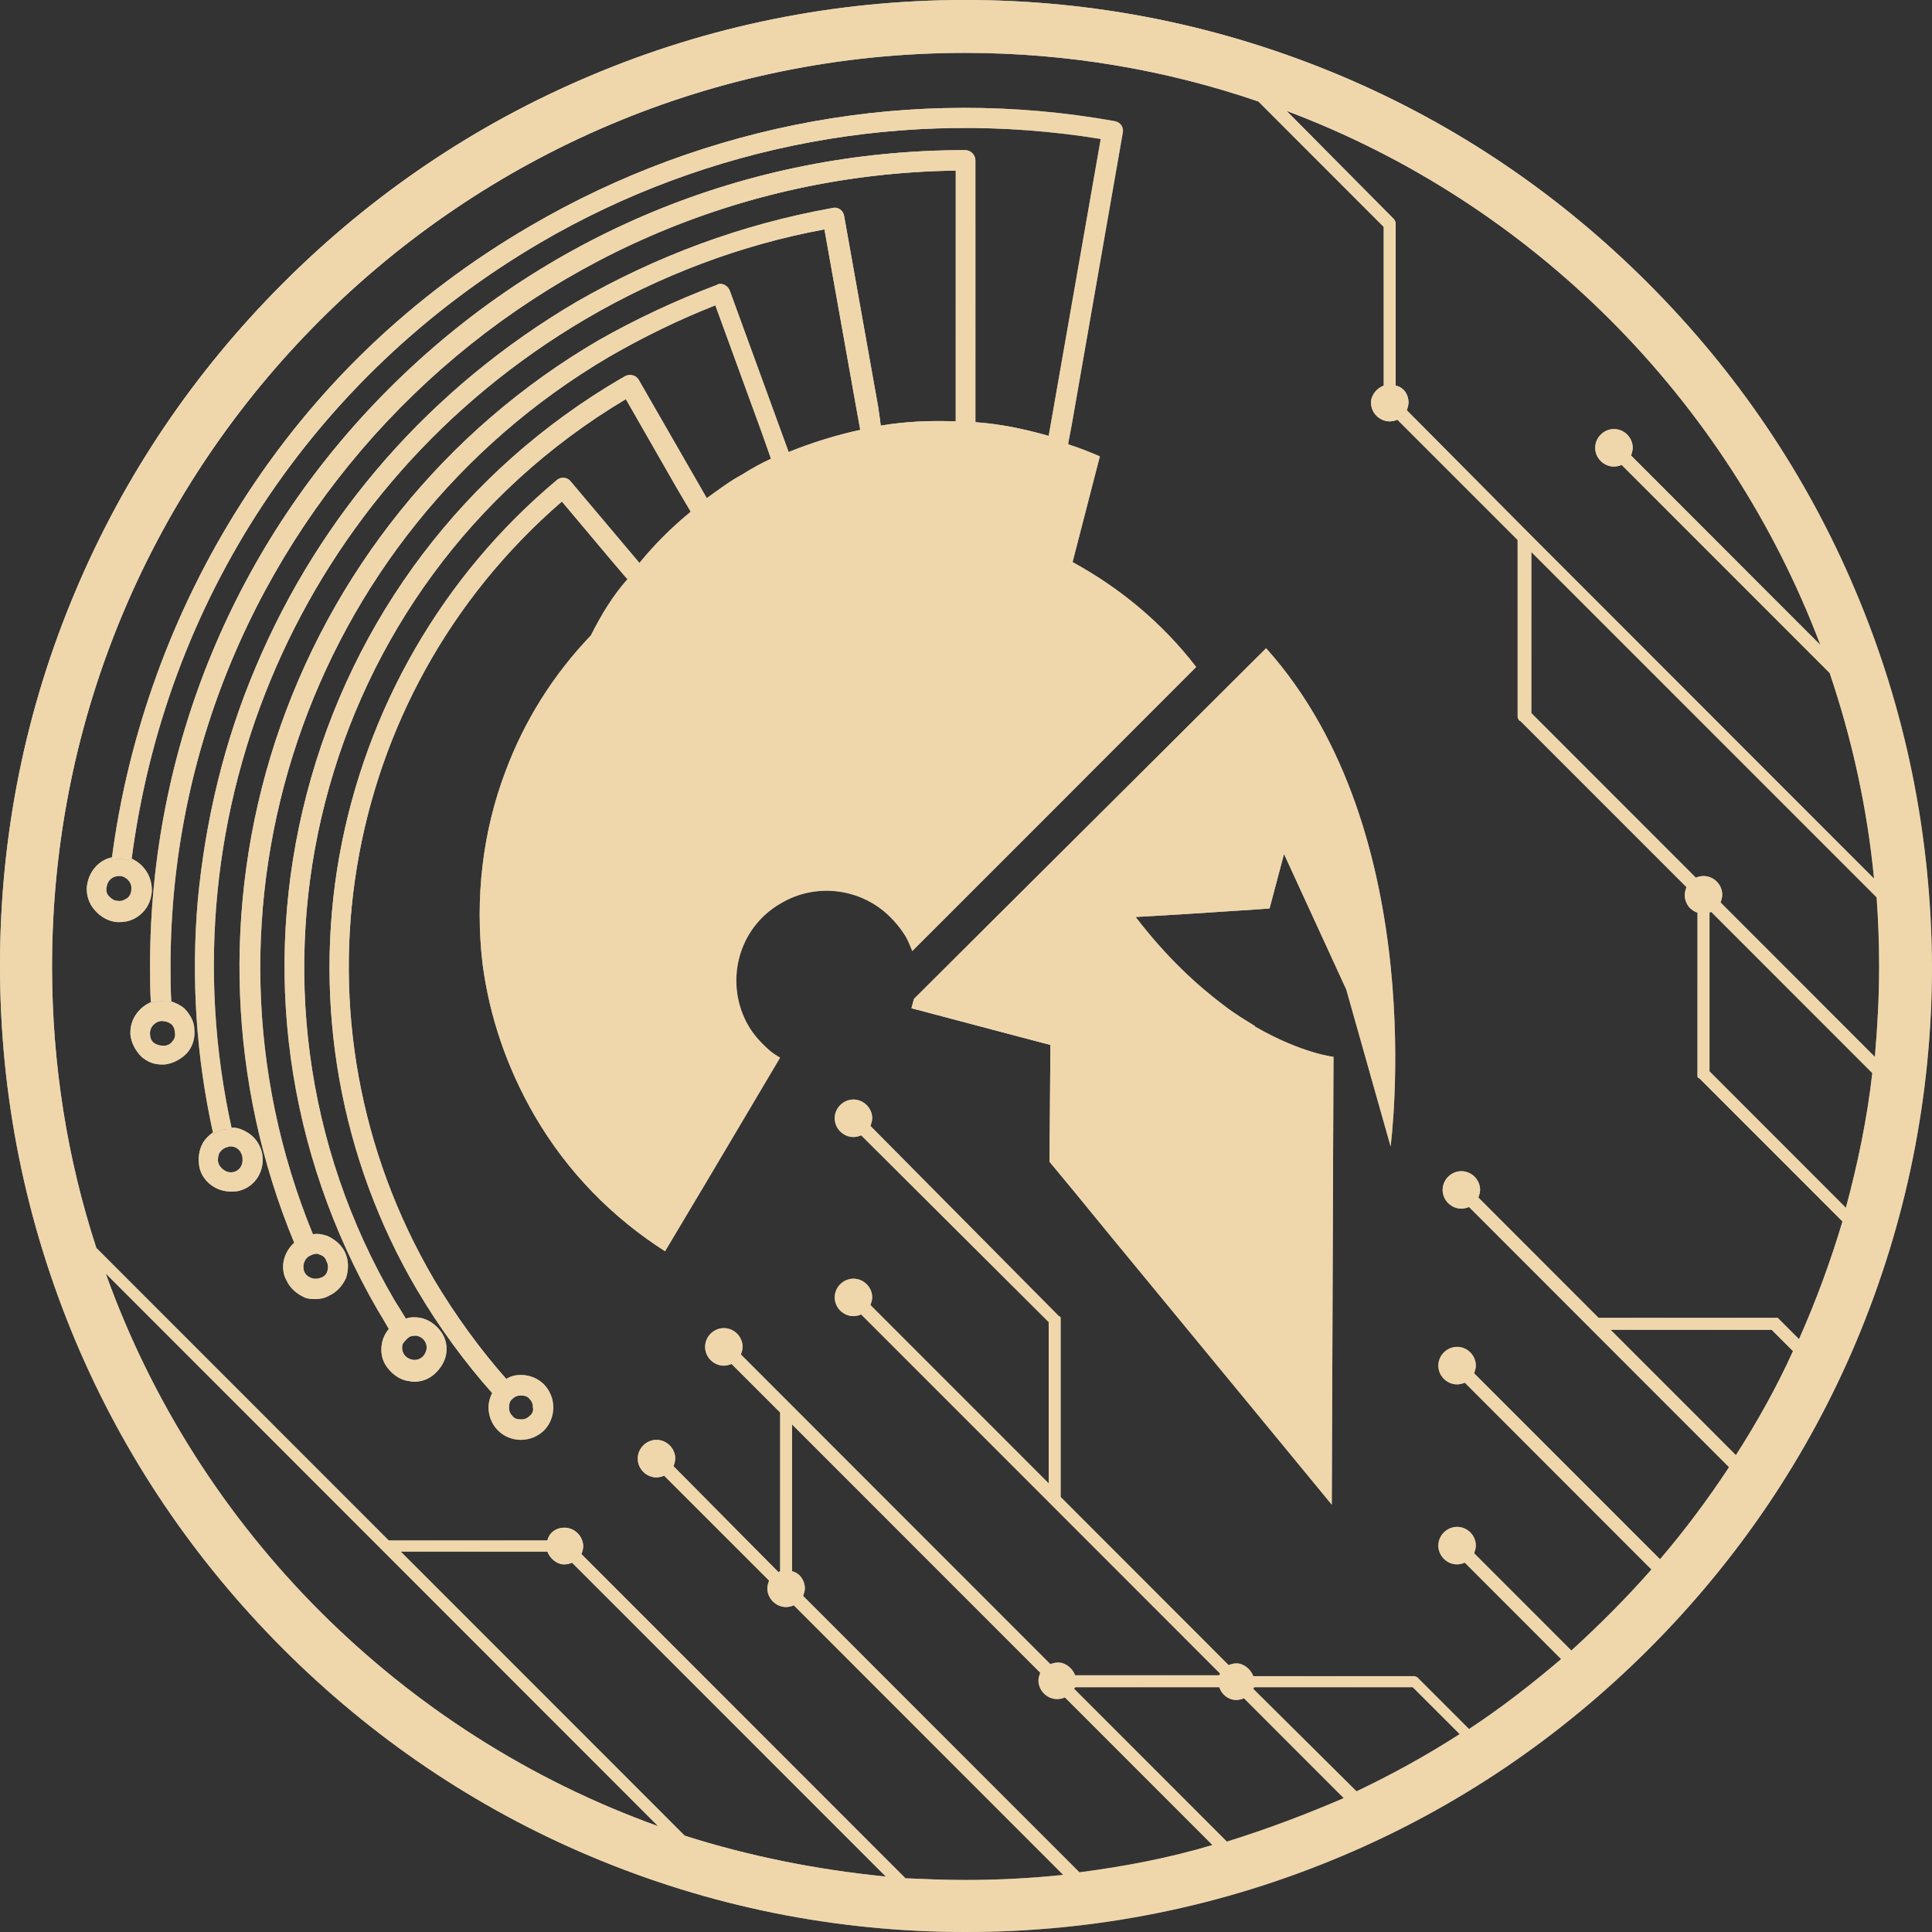 <svg width="30" height="30" viewBox="0 0 30 30" fill="none" xmlns="http://www.w3.org/2000/svg">
<rect x="0" y="0" width="30" height="30" fill="#333333" stroke="none"/>
<path d="M8.447 21.497C8.354 21.404 8.222 21.351 8.089 21.351C8.01 21.351 7.944 21.365 7.877 21.404C7.824 21.431 7.785 21.457 7.745 21.497C7.705 21.537 7.679 21.576 7.652 21.616C7.613 21.682 7.586 21.775 7.586 21.855C7.586 21.987 7.639 22.119 7.732 22.212C7.824 22.305 7.957 22.358 8.089 22.358C8.222 22.358 8.354 22.305 8.447 22.212C8.539 22.119 8.592 21.987 8.592 21.855C8.592 21.722 8.539 21.59 8.447 21.497ZM8.222 21.987C8.182 22.027 8.142 22.04 8.089 22.04C8.036 22.04 7.983 22.027 7.957 21.987C7.917 21.947 7.904 21.908 7.904 21.855C7.904 21.802 7.917 21.749 7.957 21.722C7.997 21.682 8.036 21.669 8.089 21.669C8.142 21.669 8.195 21.682 8.222 21.722C8.261 21.762 8.275 21.802 8.275 21.855C8.288 21.908 8.261 21.961 8.222 21.987Z" fill="url(#paint0_linear_1072_4574)"/>
<path d="M8.447 21.497C8.354 21.404 8.222 21.351 8.089 21.351C8.01 21.351 7.944 21.365 7.877 21.404C7.824 21.431 7.785 21.457 7.745 21.497C7.705 21.537 7.679 21.576 7.652 21.616C7.613 21.682 7.586 21.775 7.586 21.855C7.586 21.987 7.639 22.119 7.732 22.212C7.824 22.305 7.957 22.358 8.089 22.358C8.222 22.358 8.354 22.305 8.447 22.212C8.539 22.119 8.592 21.987 8.592 21.855C8.592 21.722 8.539 21.59 8.447 21.497ZM8.222 21.987C8.182 22.027 8.142 22.04 8.089 22.04C8.036 22.04 7.983 22.027 7.957 21.987C7.917 21.947 7.904 21.908 7.904 21.855C7.904 21.802 7.917 21.749 7.957 21.722C7.997 21.682 8.036 21.669 8.089 21.669C8.142 21.669 8.195 21.682 8.222 21.722C8.261 21.762 8.275 21.802 8.275 21.855C8.288 21.908 8.261 21.961 8.222 21.987Z" fill="url(#paint1_radial_1072_4574)" style="mix-blend-mode:overlay"/>
<path d="M8.447 21.497C8.354 21.404 8.222 21.351 8.089 21.351C8.01 21.351 7.944 21.365 7.877 21.404C7.824 21.431 7.785 21.457 7.745 21.497C7.705 21.537 7.679 21.576 7.652 21.616C7.613 21.682 7.586 21.775 7.586 21.855C7.586 21.987 7.639 22.119 7.732 22.212C7.824 22.305 7.957 22.358 8.089 22.358C8.222 22.358 8.354 22.305 8.447 22.212C8.539 22.119 8.592 21.987 8.592 21.855C8.592 21.722 8.539 21.59 8.447 21.497ZM8.222 21.987C8.182 22.027 8.142 22.04 8.089 22.04C8.036 22.04 7.983 22.027 7.957 21.987C7.917 21.947 7.904 21.908 7.904 21.855C7.904 21.802 7.917 21.749 7.957 21.722C7.997 21.682 8.036 21.669 8.089 21.669C8.142 21.669 8.195 21.682 8.222 21.722C8.261 21.762 8.275 21.802 8.275 21.855C8.288 21.908 8.261 21.961 8.222 21.987Z" fill="#F0D7AB" style="mix-blend-mode:color"/>
<path d="M4.065 17.881C4.025 17.748 3.946 17.642 3.826 17.576C3.76 17.536 3.681 17.51 3.615 17.51C3.562 17.51 3.509 17.51 3.456 17.523C3.403 17.536 3.363 17.549 3.323 17.576C3.257 17.616 3.191 17.682 3.151 17.748C3.085 17.867 3.072 18 3.098 18.132C3.151 18.357 3.363 18.503 3.588 18.503C3.628 18.503 3.681 18.503 3.72 18.49C3.972 18.424 4.131 18.159 4.065 17.881ZM3.628 18.198C3.575 18.212 3.522 18.198 3.482 18.172C3.442 18.145 3.403 18.106 3.389 18.053C3.376 18 3.389 17.947 3.403 17.907C3.429 17.867 3.469 17.828 3.522 17.814C3.535 17.814 3.548 17.801 3.575 17.801C3.668 17.801 3.734 17.854 3.76 17.947C3.787 18.066 3.734 18.172 3.628 18.198Z" fill="url(#paint2_linear_1072_4574)"/>
<path d="M4.065 17.881C4.025 17.748 3.946 17.642 3.826 17.576C3.76 17.536 3.681 17.51 3.615 17.51C3.562 17.51 3.509 17.51 3.456 17.523C3.403 17.536 3.363 17.549 3.323 17.576C3.257 17.616 3.191 17.682 3.151 17.748C3.085 17.867 3.072 18 3.098 18.132C3.151 18.357 3.363 18.503 3.588 18.503C3.628 18.503 3.681 18.503 3.72 18.49C3.972 18.424 4.131 18.159 4.065 17.881ZM3.628 18.198C3.575 18.212 3.522 18.198 3.482 18.172C3.442 18.145 3.403 18.106 3.389 18.053C3.376 18 3.389 17.947 3.403 17.907C3.429 17.867 3.469 17.828 3.522 17.814C3.535 17.814 3.548 17.801 3.575 17.801C3.668 17.801 3.734 17.854 3.76 17.947C3.787 18.066 3.734 18.172 3.628 18.198Z" fill="url(#paint3_radial_1072_4574)" style="mix-blend-mode:overlay"/>
<path d="M4.065 17.881C4.025 17.748 3.946 17.642 3.826 17.576C3.76 17.536 3.681 17.51 3.615 17.51C3.562 17.51 3.509 17.51 3.456 17.523C3.403 17.536 3.363 17.549 3.323 17.576C3.257 17.616 3.191 17.682 3.151 17.748C3.085 17.867 3.072 18 3.098 18.132C3.151 18.357 3.363 18.503 3.588 18.503C3.628 18.503 3.681 18.503 3.72 18.49C3.972 18.424 4.131 18.159 4.065 17.881ZM3.628 18.198C3.575 18.212 3.522 18.198 3.482 18.172C3.442 18.145 3.403 18.106 3.389 18.053C3.376 18 3.389 17.947 3.403 17.907C3.429 17.867 3.469 17.828 3.522 17.814C3.535 17.814 3.548 17.801 3.575 17.801C3.668 17.801 3.734 17.854 3.76 17.947C3.787 18.066 3.734 18.172 3.628 18.198Z" fill="#F0D7AB" style="mix-blend-mode:color"/>
<path d="M2.859 15.655C2.793 15.602 2.727 15.576 2.661 15.55C2.608 15.536 2.555 15.523 2.489 15.536C2.436 15.536 2.396 15.55 2.343 15.563C2.158 15.642 2.025 15.828 2.025 16.026C2.025 16.04 2.025 16.053 2.025 16.066C2.039 16.198 2.105 16.318 2.197 16.41C2.29 16.49 2.396 16.53 2.515 16.53C2.528 16.53 2.542 16.53 2.555 16.53C2.687 16.516 2.807 16.45 2.899 16.357C2.992 16.252 3.032 16.119 3.018 15.987C3.018 15.867 2.952 15.748 2.859 15.655ZM2.674 16.172C2.648 16.212 2.595 16.238 2.542 16.238C2.489 16.238 2.436 16.225 2.396 16.198C2.356 16.172 2.33 16.119 2.33 16.066C2.317 15.96 2.396 15.867 2.502 15.854C2.555 15.854 2.608 15.867 2.648 15.894C2.687 15.92 2.714 15.973 2.714 16.026C2.727 16.079 2.714 16.132 2.674 16.172Z" fill="url(#paint4_linear_1072_4574)"/>
<path d="M2.859 15.655C2.793 15.602 2.727 15.576 2.661 15.55C2.608 15.536 2.555 15.523 2.489 15.536C2.436 15.536 2.396 15.55 2.343 15.563C2.158 15.642 2.025 15.828 2.025 16.026C2.025 16.04 2.025 16.053 2.025 16.066C2.039 16.198 2.105 16.318 2.197 16.41C2.29 16.49 2.396 16.53 2.515 16.53C2.528 16.53 2.542 16.53 2.555 16.53C2.687 16.516 2.807 16.45 2.899 16.357C2.992 16.252 3.032 16.119 3.018 15.987C3.018 15.867 2.952 15.748 2.859 15.655ZM2.674 16.172C2.648 16.212 2.595 16.238 2.542 16.238C2.489 16.238 2.436 16.225 2.396 16.198C2.356 16.172 2.33 16.119 2.33 16.066C2.317 15.96 2.396 15.867 2.502 15.854C2.555 15.854 2.608 15.867 2.648 15.894C2.687 15.92 2.714 15.973 2.714 16.026C2.727 16.079 2.714 16.132 2.674 16.172Z" fill="url(#paint5_radial_1072_4574)" style="mix-blend-mode:overlay"/>
<path d="M2.859 15.655C2.793 15.602 2.727 15.576 2.661 15.55C2.608 15.536 2.555 15.523 2.489 15.536C2.436 15.536 2.396 15.55 2.343 15.563C2.158 15.642 2.025 15.828 2.025 16.026C2.025 16.04 2.025 16.053 2.025 16.066C2.039 16.198 2.105 16.318 2.197 16.41C2.29 16.49 2.396 16.53 2.515 16.53C2.528 16.53 2.542 16.53 2.555 16.53C2.687 16.516 2.807 16.45 2.899 16.357C2.992 16.252 3.032 16.119 3.018 15.987C3.018 15.867 2.952 15.748 2.859 15.655ZM2.674 16.172C2.648 16.212 2.595 16.238 2.542 16.238C2.489 16.238 2.436 16.225 2.396 16.198C2.356 16.172 2.33 16.119 2.33 16.066C2.317 15.96 2.396 15.867 2.502 15.854C2.555 15.854 2.608 15.867 2.648 15.894C2.687 15.92 2.714 15.973 2.714 16.026C2.727 16.079 2.714 16.132 2.674 16.172Z" fill="#F0D7AB" style="mix-blend-mode:color"/>
<path d="M2.052 13.338C1.999 13.311 1.946 13.298 1.893 13.298C1.84 13.298 1.787 13.298 1.748 13.311C1.536 13.351 1.377 13.536 1.35 13.761C1.337 13.894 1.377 14.026 1.47 14.132C1.562 14.238 1.681 14.305 1.814 14.318C1.827 14.318 1.84 14.318 1.867 14.318C1.986 14.318 2.092 14.278 2.184 14.198C2.29 14.106 2.343 13.987 2.357 13.854C2.37 13.629 2.251 13.43 2.052 13.338ZM1.973 13.947C1.933 13.973 1.88 14 1.827 13.987C1.774 13.987 1.734 13.96 1.695 13.92C1.655 13.881 1.642 13.828 1.655 13.775C1.668 13.669 1.748 13.602 1.853 13.602H1.867C1.973 13.616 2.052 13.708 2.039 13.814C2.039 13.867 2.012 13.92 1.973 13.947Z" fill="url(#paint6_linear_1072_4574)"/>
<path d="M2.052 13.338C1.999 13.311 1.946 13.298 1.893 13.298C1.84 13.298 1.787 13.298 1.748 13.311C1.536 13.351 1.377 13.536 1.35 13.761C1.337 13.894 1.377 14.026 1.47 14.132C1.562 14.238 1.681 14.305 1.814 14.318C1.827 14.318 1.84 14.318 1.867 14.318C1.986 14.318 2.092 14.278 2.184 14.198C2.29 14.106 2.343 13.987 2.357 13.854C2.37 13.629 2.251 13.43 2.052 13.338ZM1.973 13.947C1.933 13.973 1.88 14 1.827 13.987C1.774 13.987 1.734 13.96 1.695 13.92C1.655 13.881 1.642 13.828 1.655 13.775C1.668 13.669 1.748 13.602 1.853 13.602H1.867C1.973 13.616 2.052 13.708 2.039 13.814C2.039 13.867 2.012 13.92 1.973 13.947Z" fill="url(#paint7_radial_1072_4574)" style="mix-blend-mode:overlay"/>
<path d="M2.052 13.338C1.999 13.311 1.946 13.298 1.893 13.298C1.84 13.298 1.787 13.298 1.748 13.311C1.536 13.351 1.377 13.536 1.35 13.761C1.337 13.894 1.377 14.026 1.47 14.132C1.562 14.238 1.681 14.305 1.814 14.318C1.827 14.318 1.84 14.318 1.867 14.318C1.986 14.318 2.092 14.278 2.184 14.198C2.29 14.106 2.343 13.987 2.357 13.854C2.37 13.629 2.251 13.43 2.052 13.338ZM1.973 13.947C1.933 13.973 1.88 14 1.827 13.987C1.774 13.987 1.734 13.96 1.695 13.92C1.655 13.881 1.642 13.828 1.655 13.775C1.668 13.669 1.748 13.602 1.853 13.602H1.867C1.973 13.616 2.052 13.708 2.039 13.814C2.039 13.867 2.012 13.92 1.973 13.947Z" fill="#F0D7AB" style="mix-blend-mode:color"/>
<path d="M14.192 15.511C14.179 15.564 14.166 15.603 14.153 15.656L16.311 16.226L16.297 18.04L16.681 18.504L17.277 19.233L18.389 20.583L20.68 23.365L20.706 16.411C20.706 16.411 20.216 16.358 19.501 15.948C19.501 15.948 19.488 15.948 19.488 15.934C19.342 15.842 19.183 15.749 19.011 15.617C18.588 15.299 18.111 14.862 17.634 14.239L18.323 14.199L19.528 14.12L19.713 14.107L19.938 13.259L20.905 15.365L21.593 17.802C21.593 17.802 22.242 12.941 19.66 10.067L14.192 15.511Z" fill="url(#paint8_linear_1072_4574)"/>
<path d="M14.192 15.511C14.179 15.564 14.166 15.603 14.153 15.656L16.311 16.226L16.297 18.04L16.681 18.504L17.277 19.233L18.389 20.583L20.68 23.365L20.706 16.411C20.706 16.411 20.216 16.358 19.501 15.948C19.501 15.948 19.488 15.948 19.488 15.934C19.342 15.842 19.183 15.749 19.011 15.617C18.588 15.299 18.111 14.862 17.634 14.239L18.323 14.199L19.528 14.12L19.713 14.107L19.938 13.259L20.905 15.365L21.593 17.802C21.593 17.802 22.242 12.941 19.66 10.067L14.192 15.511Z" fill="url(#paint9_radial_1072_4574)" style="mix-blend-mode:overlay"/>
<path d="M14.192 15.511C14.179 15.564 14.166 15.603 14.153 15.656L16.311 16.226L16.297 18.04L16.681 18.504L17.277 19.233L18.389 20.583L20.68 23.365L20.706 16.411C20.706 16.411 20.216 16.358 19.501 15.948C19.501 15.948 19.488 15.948 19.488 15.934C19.342 15.842 19.183 15.749 19.011 15.617C18.588 15.299 18.111 14.862 17.634 14.239L18.323 14.199L19.528 14.12L19.713 14.107L19.938 13.259L20.905 15.365L21.593 17.802C21.593 17.802 22.242 12.941 19.66 10.067L14.192 15.511Z" fill="#F0D7AB" style="mix-blend-mode:color"/>
<path d="M9.175 9.867C8.592 10.476 8.142 11.192 7.851 11.973C7.493 12.913 7.374 13.947 7.493 14.966C7.599 15.774 7.864 16.569 8.301 17.324C8.817 18.212 9.519 18.913 10.327 19.43L10.975 18.344L12.114 16.423C12.048 16.384 11.982 16.344 11.928 16.291C11.809 16.185 11.704 16.066 11.624 15.933C11.24 15.271 11.452 14.41 12.127 14.026C12.683 13.695 13.385 13.801 13.822 14.238C13.901 14.317 13.981 14.41 14.047 14.516C14.1 14.596 14.126 14.675 14.166 14.768L18.575 10.357C18.045 9.668 17.383 9.125 16.655 8.728C16.642 8.728 16.628 8.715 16.615 8.715C16.628 8.715 16.642 8.728 16.655 8.728L17.079 7.086C16.92 7.019 16.761 6.953 16.589 6.9V6.874L16.642 6.596L17.436 2.053C17.449 1.973 17.396 1.894 17.304 1.88C14.192 1.324 10.975 1.907 8.235 3.509C6.395 4.582 4.885 6.026 3.747 7.814C2.688 9.47 1.986 11.39 1.734 13.351C1.787 13.337 1.827 13.337 1.88 13.337C1.933 13.337 1.986 13.351 2.039 13.377C2.555 9.337 4.859 5.841 8.38 3.774C11.002 2.238 14.086 1.668 17.092 2.158L16.284 6.768C15.914 6.662 15.53 6.582 15.146 6.556V2.49C15.146 2.41 15.079 2.331 14.987 2.331C11.611 2.331 8.433 3.642 6.037 6.039C3.654 8.423 2.33 11.615 2.33 14.993C2.33 15.178 2.33 15.377 2.343 15.576C2.383 15.562 2.436 15.549 2.489 15.549C2.542 15.549 2.608 15.549 2.661 15.562C2.648 15.377 2.648 15.192 2.648 15.006C2.648 8.251 8.102 2.741 14.841 2.649V6.543C14.457 6.529 14.06 6.543 13.676 6.609L13.663 6.503L13.636 6.317L13.107 3.351C13.094 3.271 13.014 3.205 12.921 3.231C11.518 3.483 10.194 3.973 8.95 4.688C6.699 6.013 4.978 7.973 3.972 10.357C3.482 11.509 3.191 12.728 3.072 13.973C2.966 15.192 3.045 16.41 3.31 17.602C3.35 17.576 3.403 17.562 3.442 17.549C3.495 17.536 3.548 17.523 3.601 17.536C2.502 12.582 4.7 7.536 9.095 4.953C10.247 4.278 11.505 3.801 12.802 3.562L13.305 6.384L13.358 6.675C12.988 6.755 12.604 6.874 12.246 7.019L11.333 4.516C11.319 4.476 11.293 4.45 11.253 4.423C11.214 4.41 11.174 4.397 11.134 4.423C10.499 4.662 9.876 4.953 9.294 5.284C6.911 6.675 5.137 8.887 4.276 11.509C3.442 14.066 3.548 16.834 4.568 19.297C4.462 19.39 4.395 19.536 4.395 19.668C4.395 19.735 4.409 19.814 4.448 19.88C4.501 20 4.607 20.092 4.726 20.145C4.779 20.172 4.846 20.172 4.899 20.172C4.965 20.172 5.044 20.159 5.11 20.119C5.23 20.066 5.322 19.96 5.375 19.841C5.415 19.708 5.415 19.576 5.362 19.456C5.309 19.337 5.203 19.245 5.084 19.192C5.004 19.165 4.938 19.152 4.859 19.165C2.794 14.132 4.753 8.304 9.466 5.536C9.996 5.231 10.538 4.966 11.108 4.741L11.823 6.702L11.968 7.112V7.125C11.823 7.192 11.677 7.271 11.531 7.364C11.333 7.47 11.161 7.602 10.975 7.735L9.916 5.894C9.876 5.827 9.784 5.801 9.704 5.841C9.691 5.854 9.678 5.854 9.665 5.867L9.638 5.88C7.215 7.298 5.481 9.589 4.766 12.317C4.051 15.046 4.448 17.894 5.865 20.344C5.931 20.45 5.984 20.543 6.037 20.635C5.984 20.701 5.944 20.781 5.931 20.86C5.905 20.993 5.931 21.125 6.011 21.231C6.09 21.337 6.196 21.417 6.328 21.443C6.355 21.443 6.395 21.456 6.421 21.456C6.527 21.456 6.62 21.43 6.712 21.364C6.818 21.284 6.898 21.165 6.924 21.046C6.951 20.913 6.924 20.781 6.845 20.675C6.765 20.569 6.659 20.49 6.527 20.463C6.448 20.45 6.368 20.45 6.302 20.476C6.249 20.384 6.196 20.304 6.13 20.198C3.283 15.337 4.899 9.072 9.718 6.198L10.499 7.562L10.71 7.92L10.724 7.947C10.432 8.185 10.155 8.463 9.929 8.741L8.857 7.47C8.804 7.404 8.698 7.404 8.645 7.456C6.871 8.94 5.68 11.006 5.269 13.297C4.859 15.602 5.282 18 6.474 20.026C6.818 20.609 7.215 21.152 7.652 21.642C7.679 21.602 7.705 21.562 7.745 21.523C7.785 21.483 7.838 21.456 7.877 21.43C7.454 20.953 7.07 20.423 6.739 19.867C4.395 15.867 5.23 10.807 8.725 7.788L9.493 8.702L9.718 8.966L9.744 8.993C9.519 9.245 9.334 9.549 9.175 9.867ZM4.965 19.483C5.018 19.496 5.057 19.536 5.071 19.589C5.097 19.629 5.097 19.695 5.084 19.735C5.071 19.788 5.031 19.827 4.978 19.841C4.885 19.88 4.766 19.841 4.726 19.748C4.687 19.655 4.726 19.536 4.819 19.496C4.872 19.47 4.925 19.456 4.965 19.483ZM6.328 20.781C6.355 20.755 6.395 20.741 6.434 20.741C6.448 20.741 6.461 20.741 6.474 20.741C6.527 20.755 6.567 20.781 6.593 20.821C6.62 20.86 6.633 20.913 6.62 20.966C6.606 21.019 6.58 21.059 6.54 21.086C6.5 21.112 6.448 21.125 6.395 21.112C6.342 21.099 6.302 21.072 6.275 21.033C6.249 20.993 6.236 20.94 6.249 20.887C6.249 20.86 6.289 20.821 6.328 20.781Z" fill="url(#paint10_linear_1072_4574)"/>
<path d="M9.175 9.867C8.592 10.476 8.142 11.192 7.851 11.973C7.493 12.913 7.374 13.947 7.493 14.966C7.599 15.774 7.864 16.569 8.301 17.324C8.817 18.212 9.519 18.913 10.327 19.43L10.975 18.344L12.114 16.423C12.048 16.384 11.982 16.344 11.928 16.291C11.809 16.185 11.704 16.066 11.624 15.933C11.24 15.271 11.452 14.41 12.127 14.026C12.683 13.695 13.385 13.801 13.822 14.238C13.901 14.317 13.981 14.41 14.047 14.516C14.1 14.596 14.126 14.675 14.166 14.768L18.575 10.357C18.045 9.668 17.383 9.125 16.655 8.728C16.642 8.728 16.628 8.715 16.615 8.715C16.628 8.715 16.642 8.728 16.655 8.728L17.079 7.086C16.92 7.019 16.761 6.953 16.589 6.9V6.874L16.642 6.596L17.436 2.053C17.449 1.973 17.396 1.894 17.304 1.88C14.192 1.324 10.975 1.907 8.235 3.509C6.395 4.582 4.885 6.026 3.747 7.814C2.688 9.47 1.986 11.39 1.734 13.351C1.787 13.337 1.827 13.337 1.88 13.337C1.933 13.337 1.986 13.351 2.039 13.377C2.555 9.337 4.859 5.841 8.38 3.774C11.002 2.238 14.086 1.668 17.092 2.158L16.284 6.768C15.914 6.662 15.53 6.582 15.146 6.556V2.49C15.146 2.41 15.079 2.331 14.987 2.331C11.611 2.331 8.433 3.642 6.037 6.039C3.654 8.423 2.33 11.615 2.33 14.993C2.33 15.178 2.33 15.377 2.343 15.576C2.383 15.562 2.436 15.549 2.489 15.549C2.542 15.549 2.608 15.549 2.661 15.562C2.648 15.377 2.648 15.192 2.648 15.006C2.648 8.251 8.102 2.741 14.841 2.649V6.543C14.457 6.529 14.06 6.543 13.676 6.609L13.663 6.503L13.636 6.317L13.107 3.351C13.094 3.271 13.014 3.205 12.921 3.231C11.518 3.483 10.194 3.973 8.95 4.688C6.699 6.013 4.978 7.973 3.972 10.357C3.482 11.509 3.191 12.728 3.072 13.973C2.966 15.192 3.045 16.41 3.31 17.602C3.35 17.576 3.403 17.562 3.442 17.549C3.495 17.536 3.548 17.523 3.601 17.536C2.502 12.582 4.7 7.536 9.095 4.953C10.247 4.278 11.505 3.801 12.802 3.562L13.305 6.384L13.358 6.675C12.988 6.755 12.604 6.874 12.246 7.019L11.333 4.516C11.319 4.476 11.293 4.45 11.253 4.423C11.214 4.41 11.174 4.397 11.134 4.423C10.499 4.662 9.876 4.953 9.294 5.284C6.911 6.675 5.137 8.887 4.276 11.509C3.442 14.066 3.548 16.834 4.568 19.297C4.462 19.39 4.395 19.536 4.395 19.668C4.395 19.735 4.409 19.814 4.448 19.88C4.501 20 4.607 20.092 4.726 20.145C4.779 20.172 4.846 20.172 4.899 20.172C4.965 20.172 5.044 20.159 5.11 20.119C5.23 20.066 5.322 19.96 5.375 19.841C5.415 19.708 5.415 19.576 5.362 19.456C5.309 19.337 5.203 19.245 5.084 19.192C5.004 19.165 4.938 19.152 4.859 19.165C2.794 14.132 4.753 8.304 9.466 5.536C9.996 5.231 10.538 4.966 11.108 4.741L11.823 6.702L11.968 7.112V7.125C11.823 7.192 11.677 7.271 11.531 7.364C11.333 7.47 11.161 7.602 10.975 7.735L9.916 5.894C9.876 5.827 9.784 5.801 9.704 5.841C9.691 5.854 9.678 5.854 9.665 5.867L9.638 5.88C7.215 7.298 5.481 9.589 4.766 12.317C4.051 15.046 4.448 17.894 5.865 20.344C5.931 20.45 5.984 20.543 6.037 20.635C5.984 20.701 5.944 20.781 5.931 20.86C5.905 20.993 5.931 21.125 6.011 21.231C6.09 21.337 6.196 21.417 6.328 21.443C6.355 21.443 6.395 21.456 6.421 21.456C6.527 21.456 6.62 21.43 6.712 21.364C6.818 21.284 6.898 21.165 6.924 21.046C6.951 20.913 6.924 20.781 6.845 20.675C6.765 20.569 6.659 20.49 6.527 20.463C6.448 20.45 6.368 20.45 6.302 20.476C6.249 20.384 6.196 20.304 6.13 20.198C3.283 15.337 4.899 9.072 9.718 6.198L10.499 7.562L10.71 7.92L10.724 7.947C10.432 8.185 10.155 8.463 9.929 8.741L8.857 7.47C8.804 7.404 8.698 7.404 8.645 7.456C6.871 8.94 5.68 11.006 5.269 13.297C4.859 15.602 5.282 18 6.474 20.026C6.818 20.609 7.215 21.152 7.652 21.642C7.679 21.602 7.705 21.562 7.745 21.523C7.785 21.483 7.838 21.456 7.877 21.43C7.454 20.953 7.07 20.423 6.739 19.867C4.395 15.867 5.23 10.807 8.725 7.788L9.493 8.702L9.718 8.966L9.744 8.993C9.519 9.245 9.334 9.549 9.175 9.867ZM4.965 19.483C5.018 19.496 5.057 19.536 5.071 19.589C5.097 19.629 5.097 19.695 5.084 19.735C5.071 19.788 5.031 19.827 4.978 19.841C4.885 19.88 4.766 19.841 4.726 19.748C4.687 19.655 4.726 19.536 4.819 19.496C4.872 19.47 4.925 19.456 4.965 19.483ZM6.328 20.781C6.355 20.755 6.395 20.741 6.434 20.741C6.448 20.741 6.461 20.741 6.474 20.741C6.527 20.755 6.567 20.781 6.593 20.821C6.62 20.86 6.633 20.913 6.62 20.966C6.606 21.019 6.58 21.059 6.54 21.086C6.5 21.112 6.448 21.125 6.395 21.112C6.342 21.099 6.302 21.072 6.275 21.033C6.249 20.993 6.236 20.94 6.249 20.887C6.249 20.86 6.289 20.821 6.328 20.781Z" fill="url(#paint11_radial_1072_4574)" style="mix-blend-mode:overlay"/>
<path d="M9.175 9.867C8.592 10.476 8.142 11.192 7.851 11.973C7.493 12.913 7.374 13.947 7.493 14.966C7.599 15.774 7.864 16.569 8.301 17.324C8.817 18.212 9.519 18.913 10.327 19.43L10.975 18.344L12.114 16.423C12.048 16.384 11.982 16.344 11.928 16.291C11.809 16.185 11.704 16.066 11.624 15.933C11.24 15.271 11.452 14.41 12.127 14.026C12.683 13.695 13.385 13.801 13.822 14.238C13.901 14.317 13.981 14.41 14.047 14.516C14.1 14.596 14.126 14.675 14.166 14.768L18.575 10.357C18.045 9.668 17.383 9.125 16.655 8.728C16.642 8.728 16.628 8.715 16.615 8.715C16.628 8.715 16.642 8.728 16.655 8.728L17.079 7.086C16.92 7.019 16.761 6.953 16.589 6.9V6.874L16.642 6.596L17.436 2.053C17.449 1.973 17.396 1.894 17.304 1.88C14.192 1.324 10.975 1.907 8.235 3.509C6.395 4.582 4.885 6.026 3.747 7.814C2.688 9.47 1.986 11.39 1.734 13.351C1.787 13.337 1.827 13.337 1.88 13.337C1.933 13.337 1.986 13.351 2.039 13.377C2.555 9.337 4.859 5.841 8.38 3.774C11.002 2.238 14.086 1.668 17.092 2.158L16.284 6.768C15.914 6.662 15.53 6.582 15.146 6.556V2.49C15.146 2.41 15.079 2.331 14.987 2.331C11.611 2.331 8.433 3.642 6.037 6.039C3.654 8.423 2.33 11.615 2.33 14.993C2.33 15.178 2.33 15.377 2.343 15.576C2.383 15.562 2.436 15.549 2.489 15.549C2.542 15.549 2.608 15.549 2.661 15.562C2.648 15.377 2.648 15.192 2.648 15.006C2.648 8.251 8.102 2.741 14.841 2.649V6.543C14.457 6.529 14.06 6.543 13.676 6.609L13.663 6.503L13.636 6.317L13.107 3.351C13.094 3.271 13.014 3.205 12.921 3.231C11.518 3.483 10.194 3.973 8.95 4.688C6.699 6.013 4.978 7.973 3.972 10.357C3.482 11.509 3.191 12.728 3.072 13.973C2.966 15.192 3.045 16.41 3.31 17.602C3.35 17.576 3.403 17.562 3.442 17.549C3.495 17.536 3.548 17.523 3.601 17.536C2.502 12.582 4.7 7.536 9.095 4.953C10.247 4.278 11.505 3.801 12.802 3.562L13.305 6.384L13.358 6.675C12.988 6.755 12.604 6.874 12.246 7.019L11.333 4.516C11.319 4.476 11.293 4.45 11.253 4.423C11.214 4.41 11.174 4.397 11.134 4.423C10.499 4.662 9.876 4.953 9.294 5.284C6.911 6.675 5.137 8.887 4.276 11.509C3.442 14.066 3.548 16.834 4.568 19.297C4.462 19.39 4.395 19.536 4.395 19.668C4.395 19.735 4.409 19.814 4.448 19.88C4.501 20 4.607 20.092 4.726 20.145C4.779 20.172 4.846 20.172 4.899 20.172C4.965 20.172 5.044 20.159 5.11 20.119C5.23 20.066 5.322 19.96 5.375 19.841C5.415 19.708 5.415 19.576 5.362 19.456C5.309 19.337 5.203 19.245 5.084 19.192C5.004 19.165 4.938 19.152 4.859 19.165C2.794 14.132 4.753 8.304 9.466 5.536C9.996 5.231 10.538 4.966 11.108 4.741L11.823 6.702L11.968 7.112V7.125C11.823 7.192 11.677 7.271 11.531 7.364C11.333 7.47 11.161 7.602 10.975 7.735L9.916 5.894C9.876 5.827 9.784 5.801 9.704 5.841C9.691 5.854 9.678 5.854 9.665 5.867L9.638 5.88C7.215 7.298 5.481 9.589 4.766 12.317C4.051 15.046 4.448 17.894 5.865 20.344C5.931 20.45 5.984 20.543 6.037 20.635C5.984 20.701 5.944 20.781 5.931 20.86C5.905 20.993 5.931 21.125 6.011 21.231C6.09 21.337 6.196 21.417 6.328 21.443C6.355 21.443 6.395 21.456 6.421 21.456C6.527 21.456 6.62 21.43 6.712 21.364C6.818 21.284 6.898 21.165 6.924 21.046C6.951 20.913 6.924 20.781 6.845 20.675C6.765 20.569 6.659 20.49 6.527 20.463C6.448 20.45 6.368 20.45 6.302 20.476C6.249 20.384 6.196 20.304 6.13 20.198C3.283 15.337 4.899 9.072 9.718 6.198L10.499 7.562L10.71 7.92L10.724 7.947C10.432 8.185 10.155 8.463 9.929 8.741L8.857 7.47C8.804 7.404 8.698 7.404 8.645 7.456C6.871 8.94 5.68 11.006 5.269 13.297C4.859 15.602 5.282 18 6.474 20.026C6.818 20.609 7.215 21.152 7.652 21.642C7.679 21.602 7.705 21.562 7.745 21.523C7.785 21.483 7.838 21.456 7.877 21.43C7.454 20.953 7.07 20.423 6.739 19.867C4.395 15.867 5.23 10.807 8.725 7.788L9.493 8.702L9.718 8.966L9.744 8.993C9.519 9.245 9.334 9.549 9.175 9.867ZM4.965 19.483C5.018 19.496 5.057 19.536 5.071 19.589C5.097 19.629 5.097 19.695 5.084 19.735C5.071 19.788 5.031 19.827 4.978 19.841C4.885 19.88 4.766 19.841 4.726 19.748C4.687 19.655 4.726 19.536 4.819 19.496C4.872 19.47 4.925 19.456 4.965 19.483ZM6.328 20.781C6.355 20.755 6.395 20.741 6.434 20.741C6.448 20.741 6.461 20.741 6.474 20.741C6.527 20.755 6.567 20.781 6.593 20.821C6.62 20.86 6.633 20.913 6.62 20.966C6.606 21.019 6.58 21.059 6.54 21.086C6.5 21.112 6.448 21.125 6.395 21.112C6.342 21.099 6.302 21.072 6.275 21.033C6.249 20.993 6.236 20.94 6.249 20.887C6.249 20.86 6.289 20.821 6.328 20.781Z" fill="#F0D7AB" style="mix-blend-mode:color"/>
<path d="M28.808 9.166C28.054 7.378 26.968 5.775 25.591 4.398C24.215 3.02 22.613 1.934 20.825 1.179C18.972 0.398 17.012 0 14.987 0C12.974 0 11.002 0.398 9.162 1.179C7.374 1.934 5.772 3.02 4.395 4.398C3.019 5.775 1.933 7.378 1.178 9.166C0.397 11.007 0 12.967 0 14.994C0 17.02 0.397 18.98 1.178 20.835C1.933 22.623 3.019 24.225 4.395 25.603C5.772 26.98 7.374 28.067 9.162 28.821C11.015 29.603 12.974 30 15 30C17.026 30 18.985 29.603 20.838 28.821C22.626 28.067 24.228 26.98 25.605 25.603C26.982 24.225 28.067 22.623 28.822 20.835C29.603 18.98 30 17.02 30 14.994C29.987 12.967 29.59 11.007 28.808 9.166ZM28.266 10.014L25.327 7.073C25.34 7.033 25.353 6.994 25.353 6.954C25.353 6.795 25.221 6.662 25.062 6.662C24.903 6.662 24.77 6.795 24.77 6.954C24.77 7.113 24.903 7.245 25.062 7.245C25.102 7.245 25.154 7.232 25.181 7.219L28.411 10.451C28.756 11.47 28.994 12.543 29.1 13.643L23.738 8.278L21.845 6.371C21.858 6.331 21.871 6.292 21.871 6.252C21.871 6.119 21.792 6.013 21.672 5.987V3.47C21.672 3.457 21.672 3.444 21.659 3.431C21.659 3.417 21.646 3.404 21.646 3.404L19.978 1.722C23.791 3.153 26.823 6.199 28.266 10.014ZM1.642 19.775L10.221 28.358C6.236 26.927 3.071 23.762 1.642 19.775ZM10.631 28.504L6.222 24.093H8.5C8.539 24.199 8.645 24.292 8.764 24.292C8.804 24.292 8.857 24.278 8.883 24.265L13.755 29.139C12.683 29.033 11.624 28.821 10.631 28.504ZM16.761 29.073L12.471 24.782C12.485 24.742 12.498 24.702 12.498 24.663C12.498 24.543 12.418 24.424 12.299 24.398V22.119L16.152 25.974C16.139 26.014 16.125 26.053 16.125 26.093C16.125 26.252 16.258 26.384 16.417 26.384C16.456 26.384 16.509 26.371 16.536 26.358L18.826 28.649C18.164 28.848 17.476 28.98 16.761 29.073ZM19.051 28.596L16.681 26.225C16.681 26.212 16.695 26.212 16.695 26.199H18.932C18.972 26.318 19.078 26.398 19.197 26.398C19.236 26.398 19.29 26.384 19.316 26.371L20.865 27.921C20.282 28.172 19.687 28.398 19.051 28.596ZM21.064 27.815L19.462 26.225C19.462 26.212 19.475 26.212 19.475 26.199H21.937L22.666 26.927C22.149 27.259 21.62 27.55 21.064 27.815ZM26.955 22.596L25.009 20.649H27.511L27.842 20.98C27.59 21.537 27.286 22.08 26.955 22.596ZM27.935 20.795L27.63 20.49C27.617 20.477 27.617 20.477 27.604 20.464C27.59 20.464 27.577 20.464 27.564 20.464H24.823L22.957 18.596C22.97 18.556 22.983 18.517 22.983 18.477C22.983 18.318 22.851 18.186 22.692 18.186C22.533 18.186 22.401 18.318 22.401 18.477C22.401 18.636 22.533 18.768 22.692 18.768C22.732 18.768 22.785 18.755 22.811 18.742L24.704 20.636L26.849 22.782C26.518 23.285 26.161 23.762 25.777 24.212L22.891 21.325C22.904 21.285 22.917 21.245 22.917 21.206C22.917 21.047 22.785 20.914 22.626 20.914C22.467 20.914 22.334 21.047 22.334 21.206C22.334 21.364 22.467 21.497 22.626 21.497C22.666 21.497 22.718 21.484 22.745 21.47L25.644 24.371C25.247 24.821 24.837 25.232 24.4 25.629L22.891 24.119C22.904 24.08 22.917 24.04 22.917 24C22.917 23.841 22.785 23.709 22.626 23.709C22.467 23.709 22.334 23.841 22.334 24C22.334 24.159 22.467 24.292 22.626 24.292C22.666 24.292 22.718 24.278 22.745 24.265L24.241 25.762C23.791 26.146 23.314 26.517 22.811 26.848L22.03 26.067C22.017 26.053 22.017 26.053 22.003 26.04C21.99 26.04 21.977 26.027 21.964 26.027H19.462C19.422 25.921 19.316 25.828 19.197 25.828C19.157 25.828 19.117 25.841 19.078 25.855L16.47 23.245V20.504C16.47 20.49 16.47 20.477 16.47 20.464C16.47 20.451 16.456 20.437 16.443 20.437L13.517 17.484C13.53 17.444 13.544 17.404 13.544 17.364C13.544 17.206 13.411 17.073 13.252 17.073C13.094 17.073 12.961 17.206 12.961 17.364C12.961 17.523 13.094 17.656 13.252 17.656C13.292 17.656 13.345 17.643 13.372 17.629L16.284 20.53V23.033L13.517 20.265C13.53 20.225 13.544 20.186 13.544 20.146C13.544 19.987 13.411 19.855 13.252 19.855C13.094 19.855 12.961 19.987 12.961 20.146C12.961 20.305 13.094 20.437 13.252 20.437C13.292 20.437 13.345 20.424 13.372 20.411L16.311 23.351L18.945 25.987C18.945 26 18.932 26 18.932 26.014H16.695C16.655 25.907 16.549 25.815 16.43 25.815C16.39 25.815 16.337 25.828 16.311 25.841L11.505 21.033C11.518 20.994 11.531 20.954 11.531 20.914C11.531 20.755 11.399 20.623 11.24 20.623C11.081 20.623 10.949 20.755 10.949 20.914C10.949 21.073 11.081 21.206 11.24 21.206C11.28 21.206 11.333 21.192 11.359 21.179L12.114 21.934V24.398C12.101 24.398 12.101 24.411 12.087 24.411L10.459 22.768C10.472 22.729 10.485 22.689 10.485 22.649C10.485 22.49 10.353 22.358 10.194 22.358C10.035 22.358 9.903 22.49 9.903 22.649C9.903 22.808 10.035 22.941 10.194 22.941C10.234 22.941 10.287 22.927 10.313 22.914L11.942 24.543C11.928 24.583 11.915 24.623 11.915 24.663C11.915 24.821 12.048 24.954 12.207 24.954C12.246 24.954 12.299 24.941 12.326 24.927L16.509 29.113C16.006 29.166 15.503 29.192 14.987 29.192C14.669 29.192 14.364 29.179 14.06 29.166L9.029 24.133C9.042 24.093 9.056 24.053 9.056 24.014C9.056 23.855 8.923 23.722 8.764 23.722C8.632 23.722 8.526 23.802 8.5 23.921H6.037L1.496 19.378C1.046 18 0.808 16.53 0.808 15.007C0.808 7.179 7.162 0.821 14.987 0.821C16.576 0.821 18.111 1.086 19.541 1.576L21.487 3.523V5.987C21.381 6.027 21.289 6.133 21.289 6.252C21.289 6.411 21.421 6.543 21.58 6.543C21.62 6.543 21.672 6.53 21.699 6.517L23.566 8.384V11.126C23.566 11.139 23.566 11.153 23.579 11.166C23.579 11.179 23.592 11.192 23.605 11.192L26.187 13.775C26.174 13.815 26.161 13.854 26.161 13.894C26.161 14.027 26.24 14.133 26.359 14.172V16.676C26.359 16.689 26.359 16.702 26.359 16.715C26.359 16.729 26.372 16.742 26.386 16.742L28.61 18.967C28.424 19.59 28.2 20.199 27.935 20.795ZM28.663 18.755L26.545 16.636V14.172C26.558 14.172 26.558 14.159 26.571 14.159L29.073 16.663C28.994 17.364 28.848 18.067 28.663 18.755ZM26.717 14.014C26.73 13.974 26.743 13.934 26.743 13.894C26.743 13.735 26.611 13.603 26.452 13.603C26.412 13.603 26.359 13.616 26.333 13.629L23.778 11.073V8.57L29.14 13.934C29.166 14.292 29.179 14.649 29.179 15.007C29.179 15.484 29.153 15.947 29.113 16.411L26.717 14.014Z" fill="url(#paint12_linear_1072_4574)"/>
<path d="M28.808 9.166C28.054 7.378 26.968 5.775 25.591 4.398C24.215 3.02 22.613 1.934 20.825 1.179C18.972 0.398 17.012 0 14.987 0C12.974 0 11.002 0.398 9.162 1.179C7.374 1.934 5.772 3.02 4.395 4.398C3.019 5.775 1.933 7.378 1.178 9.166C0.397 11.007 0 12.967 0 14.994C0 17.02 0.397 18.98 1.178 20.835C1.933 22.623 3.019 24.225 4.395 25.603C5.772 26.98 7.374 28.067 9.162 28.821C11.015 29.603 12.974 30 15 30C17.026 30 18.985 29.603 20.838 28.821C22.626 28.067 24.228 26.98 25.605 25.603C26.982 24.225 28.067 22.623 28.822 20.835C29.603 18.98 30 17.02 30 14.994C29.987 12.967 29.59 11.007 28.808 9.166ZM28.266 10.014L25.327 7.073C25.34 7.033 25.353 6.994 25.353 6.954C25.353 6.795 25.221 6.662 25.062 6.662C24.903 6.662 24.77 6.795 24.77 6.954C24.77 7.113 24.903 7.245 25.062 7.245C25.102 7.245 25.154 7.232 25.181 7.219L28.411 10.451C28.756 11.47 28.994 12.543 29.1 13.643L23.738 8.278L21.845 6.371C21.858 6.331 21.871 6.292 21.871 6.252C21.871 6.119 21.792 6.013 21.672 5.987V3.47C21.672 3.457 21.672 3.444 21.659 3.431C21.659 3.417 21.646 3.404 21.646 3.404L19.978 1.722C23.791 3.153 26.823 6.199 28.266 10.014ZM1.642 19.775L10.221 28.358C6.236 26.927 3.071 23.762 1.642 19.775ZM10.631 28.504L6.222 24.093H8.5C8.539 24.199 8.645 24.292 8.764 24.292C8.804 24.292 8.857 24.278 8.883 24.265L13.755 29.139C12.683 29.033 11.624 28.821 10.631 28.504ZM16.761 29.073L12.471 24.782C12.485 24.742 12.498 24.702 12.498 24.663C12.498 24.543 12.418 24.424 12.299 24.398V22.119L16.152 25.974C16.139 26.014 16.125 26.053 16.125 26.093C16.125 26.252 16.258 26.384 16.417 26.384C16.456 26.384 16.509 26.371 16.536 26.358L18.826 28.649C18.164 28.848 17.476 28.98 16.761 29.073ZM19.051 28.596L16.681 26.225C16.681 26.212 16.695 26.212 16.695 26.199H18.932C18.972 26.318 19.078 26.398 19.197 26.398C19.236 26.398 19.29 26.384 19.316 26.371L20.865 27.921C20.282 28.172 19.687 28.398 19.051 28.596ZM21.064 27.815L19.462 26.225C19.462 26.212 19.475 26.212 19.475 26.199H21.937L22.666 26.927C22.149 27.259 21.62 27.55 21.064 27.815ZM26.955 22.596L25.009 20.649H27.511L27.842 20.98C27.59 21.537 27.286 22.08 26.955 22.596ZM27.935 20.795L27.63 20.49C27.617 20.477 27.617 20.477 27.604 20.464C27.59 20.464 27.577 20.464 27.564 20.464H24.823L22.957 18.596C22.97 18.556 22.983 18.517 22.983 18.477C22.983 18.318 22.851 18.186 22.692 18.186C22.533 18.186 22.401 18.318 22.401 18.477C22.401 18.636 22.533 18.768 22.692 18.768C22.732 18.768 22.785 18.755 22.811 18.742L24.704 20.636L26.849 22.782C26.518 23.285 26.161 23.762 25.777 24.212L22.891 21.325C22.904 21.285 22.917 21.245 22.917 21.206C22.917 21.047 22.785 20.914 22.626 20.914C22.467 20.914 22.334 21.047 22.334 21.206C22.334 21.364 22.467 21.497 22.626 21.497C22.666 21.497 22.718 21.484 22.745 21.47L25.644 24.371C25.247 24.821 24.837 25.232 24.4 25.629L22.891 24.119C22.904 24.08 22.917 24.04 22.917 24C22.917 23.841 22.785 23.709 22.626 23.709C22.467 23.709 22.334 23.841 22.334 24C22.334 24.159 22.467 24.292 22.626 24.292C22.666 24.292 22.718 24.278 22.745 24.265L24.241 25.762C23.791 26.146 23.314 26.517 22.811 26.848L22.03 26.067C22.017 26.053 22.017 26.053 22.003 26.04C21.99 26.04 21.977 26.027 21.964 26.027H19.462C19.422 25.921 19.316 25.828 19.197 25.828C19.157 25.828 19.117 25.841 19.078 25.855L16.47 23.245V20.504C16.47 20.49 16.47 20.477 16.47 20.464C16.47 20.451 16.456 20.437 16.443 20.437L13.517 17.484C13.53 17.444 13.544 17.404 13.544 17.364C13.544 17.206 13.411 17.073 13.252 17.073C13.094 17.073 12.961 17.206 12.961 17.364C12.961 17.523 13.094 17.656 13.252 17.656C13.292 17.656 13.345 17.643 13.372 17.629L16.284 20.53V23.033L13.517 20.265C13.53 20.225 13.544 20.186 13.544 20.146C13.544 19.987 13.411 19.855 13.252 19.855C13.094 19.855 12.961 19.987 12.961 20.146C12.961 20.305 13.094 20.437 13.252 20.437C13.292 20.437 13.345 20.424 13.372 20.411L16.311 23.351L18.945 25.987C18.945 26 18.932 26 18.932 26.014H16.695C16.655 25.907 16.549 25.815 16.43 25.815C16.39 25.815 16.337 25.828 16.311 25.841L11.505 21.033C11.518 20.994 11.531 20.954 11.531 20.914C11.531 20.755 11.399 20.623 11.24 20.623C11.081 20.623 10.949 20.755 10.949 20.914C10.949 21.073 11.081 21.206 11.24 21.206C11.28 21.206 11.333 21.192 11.359 21.179L12.114 21.934V24.398C12.101 24.398 12.101 24.411 12.087 24.411L10.459 22.768C10.472 22.729 10.485 22.689 10.485 22.649C10.485 22.49 10.353 22.358 10.194 22.358C10.035 22.358 9.903 22.49 9.903 22.649C9.903 22.808 10.035 22.941 10.194 22.941C10.234 22.941 10.287 22.927 10.313 22.914L11.942 24.543C11.928 24.583 11.915 24.623 11.915 24.663C11.915 24.821 12.048 24.954 12.207 24.954C12.246 24.954 12.299 24.941 12.326 24.927L16.509 29.113C16.006 29.166 15.503 29.192 14.987 29.192C14.669 29.192 14.364 29.179 14.06 29.166L9.029 24.133C9.042 24.093 9.056 24.053 9.056 24.014C9.056 23.855 8.923 23.722 8.764 23.722C8.632 23.722 8.526 23.802 8.5 23.921H6.037L1.496 19.378C1.046 18 0.808 16.53 0.808 15.007C0.808 7.179 7.162 0.821 14.987 0.821C16.576 0.821 18.111 1.086 19.541 1.576L21.487 3.523V5.987C21.381 6.027 21.289 6.133 21.289 6.252C21.289 6.411 21.421 6.543 21.58 6.543C21.62 6.543 21.672 6.53 21.699 6.517L23.566 8.384V11.126C23.566 11.139 23.566 11.153 23.579 11.166C23.579 11.179 23.592 11.192 23.605 11.192L26.187 13.775C26.174 13.815 26.161 13.854 26.161 13.894C26.161 14.027 26.24 14.133 26.359 14.172V16.676C26.359 16.689 26.359 16.702 26.359 16.715C26.359 16.729 26.372 16.742 26.386 16.742L28.61 18.967C28.424 19.59 28.2 20.199 27.935 20.795ZM28.663 18.755L26.545 16.636V14.172C26.558 14.172 26.558 14.159 26.571 14.159L29.073 16.663C28.994 17.364 28.848 18.067 28.663 18.755ZM26.717 14.014C26.73 13.974 26.743 13.934 26.743 13.894C26.743 13.735 26.611 13.603 26.452 13.603C26.412 13.603 26.359 13.616 26.333 13.629L23.778 11.073V8.57L29.14 13.934C29.166 14.292 29.179 14.649 29.179 15.007C29.179 15.484 29.153 15.947 29.113 16.411L26.717 14.014Z" fill="url(#paint13_radial_1072_4574)" style="mix-blend-mode:overlay"/>
<path d="M28.808 9.166C28.054 7.378 26.968 5.775 25.591 4.398C24.215 3.02 22.613 1.934 20.825 1.179C18.972 0.398 17.012 0 14.987 0C12.974 0 11.002 0.398 9.162 1.179C7.374 1.934 5.772 3.02 4.395 4.398C3.019 5.775 1.933 7.378 1.178 9.166C0.397 11.007 0 12.967 0 14.994C0 17.02 0.397 18.98 1.178 20.835C1.933 22.623 3.019 24.225 4.395 25.603C5.772 26.98 7.374 28.067 9.162 28.821C11.015 29.603 12.974 30 15 30C17.026 30 18.985 29.603 20.838 28.821C22.626 28.067 24.228 26.98 25.605 25.603C26.982 24.225 28.067 22.623 28.822 20.835C29.603 18.98 30 17.02 30 14.994C29.987 12.967 29.59 11.007 28.808 9.166ZM28.266 10.014L25.327 7.073C25.34 7.033 25.353 6.994 25.353 6.954C25.353 6.795 25.221 6.662 25.062 6.662C24.903 6.662 24.77 6.795 24.77 6.954C24.77 7.113 24.903 7.245 25.062 7.245C25.102 7.245 25.154 7.232 25.181 7.219L28.411 10.451C28.756 11.47 28.994 12.543 29.1 13.643L23.738 8.278L21.845 6.371C21.858 6.331 21.871 6.292 21.871 6.252C21.871 6.119 21.792 6.013 21.672 5.987V3.47C21.672 3.457 21.672 3.444 21.659 3.431C21.659 3.417 21.646 3.404 21.646 3.404L19.978 1.722C23.791 3.153 26.823 6.199 28.266 10.014ZM1.642 19.775L10.221 28.358C6.236 26.927 3.071 23.762 1.642 19.775ZM10.631 28.504L6.222 24.093H8.5C8.539 24.199 8.645 24.292 8.764 24.292C8.804 24.292 8.857 24.278 8.883 24.265L13.755 29.139C12.683 29.033 11.624 28.821 10.631 28.504ZM16.761 29.073L12.471 24.782C12.485 24.742 12.498 24.702 12.498 24.663C12.498 24.543 12.418 24.424 12.299 24.398V22.119L16.152 25.974C16.139 26.014 16.125 26.053 16.125 26.093C16.125 26.252 16.258 26.384 16.417 26.384C16.456 26.384 16.509 26.371 16.536 26.358L18.826 28.649C18.164 28.848 17.476 28.98 16.761 29.073ZM19.051 28.596L16.681 26.225C16.681 26.212 16.695 26.212 16.695 26.199H18.932C18.972 26.318 19.078 26.398 19.197 26.398C19.236 26.398 19.29 26.384 19.316 26.371L20.865 27.921C20.282 28.172 19.687 28.398 19.051 28.596ZM21.064 27.815L19.462 26.225C19.462 26.212 19.475 26.212 19.475 26.199H21.937L22.666 26.927C22.149 27.259 21.62 27.55 21.064 27.815ZM26.955 22.596L25.009 20.649H27.511L27.842 20.98C27.59 21.537 27.286 22.08 26.955 22.596ZM27.935 20.795L27.63 20.49C27.617 20.477 27.617 20.477 27.604 20.464C27.59 20.464 27.577 20.464 27.564 20.464H24.823L22.957 18.596C22.97 18.556 22.983 18.517 22.983 18.477C22.983 18.318 22.851 18.186 22.692 18.186C22.533 18.186 22.401 18.318 22.401 18.477C22.401 18.636 22.533 18.768 22.692 18.768C22.732 18.768 22.785 18.755 22.811 18.742L24.704 20.636L26.849 22.782C26.518 23.285 26.161 23.762 25.777 24.212L22.891 21.325C22.904 21.285 22.917 21.245 22.917 21.206C22.917 21.047 22.785 20.914 22.626 20.914C22.467 20.914 22.334 21.047 22.334 21.206C22.334 21.364 22.467 21.497 22.626 21.497C22.666 21.497 22.718 21.484 22.745 21.47L25.644 24.371C25.247 24.821 24.837 25.232 24.4 25.629L22.891 24.119C22.904 24.08 22.917 24.04 22.917 24C22.917 23.841 22.785 23.709 22.626 23.709C22.467 23.709 22.334 23.841 22.334 24C22.334 24.159 22.467 24.292 22.626 24.292C22.666 24.292 22.718 24.278 22.745 24.265L24.241 25.762C23.791 26.146 23.314 26.517 22.811 26.848L22.03 26.067C22.017 26.053 22.017 26.053 22.003 26.04C21.99 26.04 21.977 26.027 21.964 26.027H19.462C19.422 25.921 19.316 25.828 19.197 25.828C19.157 25.828 19.117 25.841 19.078 25.855L16.47 23.245V20.504C16.47 20.49 16.47 20.477 16.47 20.464C16.47 20.451 16.456 20.437 16.443 20.437L13.517 17.484C13.53 17.444 13.544 17.404 13.544 17.364C13.544 17.206 13.411 17.073 13.252 17.073C13.094 17.073 12.961 17.206 12.961 17.364C12.961 17.523 13.094 17.656 13.252 17.656C13.292 17.656 13.345 17.643 13.372 17.629L16.284 20.53V23.033L13.517 20.265C13.53 20.225 13.544 20.186 13.544 20.146C13.544 19.987 13.411 19.855 13.252 19.855C13.094 19.855 12.961 19.987 12.961 20.146C12.961 20.305 13.094 20.437 13.252 20.437C13.292 20.437 13.345 20.424 13.372 20.411L16.311 23.351L18.945 25.987C18.945 26 18.932 26 18.932 26.014H16.695C16.655 25.907 16.549 25.815 16.43 25.815C16.39 25.815 16.337 25.828 16.311 25.841L11.505 21.033C11.518 20.994 11.531 20.954 11.531 20.914C11.531 20.755 11.399 20.623 11.24 20.623C11.081 20.623 10.949 20.755 10.949 20.914C10.949 21.073 11.081 21.206 11.24 21.206C11.28 21.206 11.333 21.192 11.359 21.179L12.114 21.934V24.398C12.101 24.398 12.101 24.411 12.087 24.411L10.459 22.768C10.472 22.729 10.485 22.689 10.485 22.649C10.485 22.49 10.353 22.358 10.194 22.358C10.035 22.358 9.903 22.49 9.903 22.649C9.903 22.808 10.035 22.941 10.194 22.941C10.234 22.941 10.287 22.927 10.313 22.914L11.942 24.543C11.928 24.583 11.915 24.623 11.915 24.663C11.915 24.821 12.048 24.954 12.207 24.954C12.246 24.954 12.299 24.941 12.326 24.927L16.509 29.113C16.006 29.166 15.503 29.192 14.987 29.192C14.669 29.192 14.364 29.179 14.06 29.166L9.029 24.133C9.042 24.093 9.056 24.053 9.056 24.014C9.056 23.855 8.923 23.722 8.764 23.722C8.632 23.722 8.526 23.802 8.5 23.921H6.037L1.496 19.378C1.046 18 0.808 16.53 0.808 15.007C0.808 7.179 7.162 0.821 14.987 0.821C16.576 0.821 18.111 1.086 19.541 1.576L21.487 3.523V5.987C21.381 6.027 21.289 6.133 21.289 6.252C21.289 6.411 21.421 6.543 21.58 6.543C21.62 6.543 21.672 6.53 21.699 6.517L23.566 8.384V11.126C23.566 11.139 23.566 11.153 23.579 11.166C23.579 11.179 23.592 11.192 23.605 11.192L26.187 13.775C26.174 13.815 26.161 13.854 26.161 13.894C26.161 14.027 26.24 14.133 26.359 14.172V16.676C26.359 16.689 26.359 16.702 26.359 16.715C26.359 16.729 26.372 16.742 26.386 16.742L28.61 18.967C28.424 19.59 28.2 20.199 27.935 20.795ZM28.663 18.755L26.545 16.636V14.172C26.558 14.172 26.558 14.159 26.571 14.159L29.073 16.663C28.994 17.364 28.848 18.067 28.663 18.755ZM26.717 14.014C26.73 13.974 26.743 13.934 26.743 13.894C26.743 13.735 26.611 13.603 26.452 13.603C26.412 13.603 26.359 13.616 26.333 13.629L23.778 11.073V8.57L29.14 13.934C29.166 14.292 29.179 14.649 29.179 15.007C29.179 15.484 29.153 15.947 29.113 16.411L26.717 14.014Z" fill="#F0D7AB" style="mix-blend-mode:color"/>
<defs>
<linearGradient id="paint0_linear_1072_4574" x1="7.586" y1="22.018" x2="8.641" y2="21.719" gradientUnits="userSpaceOnUse">
<stop offset="0.068" stop-color="#7F8A8C"/>
<stop offset="0.219" stop-color="#D5D5D5"/>
<stop offset="0.374" stop-color="#848B8A"/>
<stop offset="0.555" stop-color="#626F73"/>
<stop offset="0.797" stop-color="#C4CDCF"/>
<stop offset="0.896" stop-color="#8A9092"/>
<stop offset="1" stop-color="#758184"/>
</linearGradient>
<radialGradient id="paint1_radial_1072_4574" cx="0" cy="0" r="1" gradientUnits="userSpaceOnUse" gradientTransform="translate(7.586 21.264) rotate(60.202) scale(0.928 0.98)">
<stop stop-color="white"/>
<stop offset="1" stop-color="white" stop-opacity="0"/>
</radialGradient>
<linearGradient id="paint2_linear_1072_4574" x1="3.085" y1="18.168" x2="4.128" y2="17.872" gradientUnits="userSpaceOnUse">
<stop offset="0.068" stop-color="#7F8A8C"/>
<stop offset="0.219" stop-color="#D5D5D5"/>
<stop offset="0.374" stop-color="#848B8A"/>
<stop offset="0.555" stop-color="#626F73"/>
<stop offset="0.797" stop-color="#C4CDCF"/>
<stop offset="0.896" stop-color="#8A9092"/>
<stop offset="1" stop-color="#758184"/>
</linearGradient>
<radialGradient id="paint3_radial_1072_4574" cx="0" cy="0" r="1" gradientUnits="userSpaceOnUse" gradientTransform="translate(3.085 17.424) rotate(60.168) scale(0.916 0.968)">
<stop stop-color="white"/>
<stop offset="1" stop-color="white" stop-opacity="0"/>
</radialGradient>
<linearGradient id="paint4_linear_1072_4574" x1="2.025" y1="16.193" x2="3.07" y2="15.898" gradientUnits="userSpaceOnUse">
<stop offset="0.068" stop-color="#7F8A8C"/>
<stop offset="0.219" stop-color="#D5D5D5"/>
<stop offset="0.374" stop-color="#848B8A"/>
<stop offset="0.555" stop-color="#626F73"/>
<stop offset="0.797" stop-color="#C4CDCF"/>
<stop offset="0.896" stop-color="#8A9092"/>
<stop offset="1" stop-color="#758184"/>
</linearGradient>
<radialGradient id="paint5_radial_1072_4574" cx="0" cy="0" r="1" gradientUnits="userSpaceOnUse" gradientTransform="translate(2.025 15.444) rotate(60.276) scale(0.921 0.971)">
<stop stop-color="white"/>
<stop offset="1" stop-color="white" stop-opacity="0"/>
</radialGradient>
<linearGradient id="paint6_linear_1072_4574" x1="1.348" y1="13.974" x2="2.408" y2="13.676" gradientUnits="userSpaceOnUse">
<stop offset="0.068" stop-color="#7F8A8C"/>
<stop offset="0.219" stop-color="#D5D5D5"/>
<stop offset="0.374" stop-color="#848B8A"/>
<stop offset="0.555" stop-color="#626F73"/>
<stop offset="0.797" stop-color="#C4CDCF"/>
<stop offset="0.896" stop-color="#8A9092"/>
<stop offset="1" stop-color="#758184"/>
</linearGradient>
<radialGradient id="paint7_radial_1072_4574" cx="0" cy="0" r="1" gradientUnits="userSpaceOnUse" gradientTransform="translate(1.348 13.21) rotate(60.439) scale(0.938 0.986)">
<stop stop-color="white"/>
<stop offset="1" stop-color="white" stop-opacity="0"/>
</radialGradient>
<linearGradient id="paint8_linear_1072_4574" x1="14.153" y1="18.877" x2="22.45" y2="17.548" gradientUnits="userSpaceOnUse">
<stop offset="0.068" stop-color="#7F8A8C"/>
<stop offset="0.219" stop-color="#D5D5D5"/>
<stop offset="0.374" stop-color="#848B8A"/>
<stop offset="0.555" stop-color="#626F73"/>
<stop offset="0.797" stop-color="#C4CDCF"/>
<stop offset="0.896" stop-color="#8A9092"/>
<stop offset="1" stop-color="#758184"/>
</linearGradient>
<radialGradient id="paint9_radial_1072_4574" cx="0" cy="0" r="1" gradientUnits="userSpaceOnUse" gradientTransform="translate(14.153 8.916) rotate(72.064) scale(11.187 8.025)">
<stop stop-color="white"/>
<stop offset="1" stop-color="white" stop-opacity="0"/>
</radialGradient>
<linearGradient id="paint10_linear_1072_4574" x1="1.734" y1="14.904" x2="19.777" y2="10.589" gradientUnits="userSpaceOnUse">
<stop offset="0.068" stop-color="#7F8A8C"/>
<stop offset="0.219" stop-color="#D5D5D5"/>
<stop offset="0.374" stop-color="#848B8A"/>
<stop offset="0.555" stop-color="#626F73"/>
<stop offset="0.797" stop-color="#C4CDCF"/>
<stop offset="0.896" stop-color="#8A9092"/>
<stop offset="1" stop-color="#758184"/>
</linearGradient>
<radialGradient id="paint11_radial_1072_4574" cx="0" cy="0" r="1" gradientUnits="userSpaceOnUse" gradientTransform="translate(1.734 -0.054) rotate(64.21) scale(17.748 17.024)">
<stop stop-color="white"/>
<stop offset="1" stop-color="white" stop-opacity="0"/>
</radialGradient>
<linearGradient id="paint12_linear_1072_4574" x1="-8.26966e-08" y1="19.877" x2="31.452" y2="10.958" gradientUnits="userSpaceOnUse">
<stop offset="0.068" stop-color="#7F8A8C"/>
<stop offset="0.219" stop-color="#D5D5D5"/>
<stop offset="0.374" stop-color="#848B8A"/>
<stop offset="0.555" stop-color="#626F73"/>
<stop offset="0.797" stop-color="#C4CDCF"/>
<stop offset="0.896" stop-color="#8A9092"/>
<stop offset="1" stop-color="#758184"/>
</linearGradient>
<radialGradient id="paint13_radial_1072_4574" cx="0" cy="0" r="1" gradientUnits="userSpaceOnUse" gradientTransform="translate(-6.61341e-07 -2.597) rotate(60.191) scale(27.672 29.225)">
<stop stop-color="white"/>
<stop offset="1" stop-color="white" stop-opacity="0"/>
</radialGradient>
</defs>
</svg>
